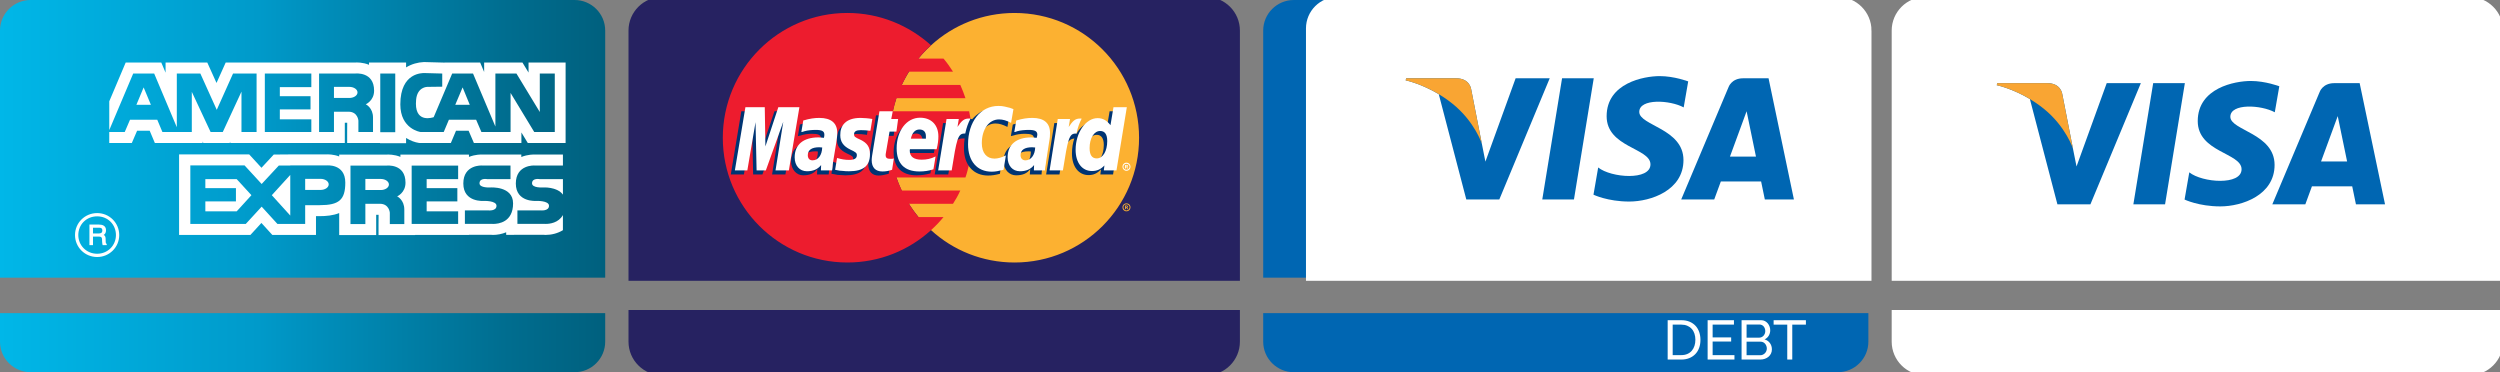 <?xml version="1.0" encoding="utf-8"?>
<!-- Generator: Adobe Illustrator 16.0.0, SVG Export Plug-In . SVG Version: 6.00 Build 0)  -->
<!DOCTYPE svg PUBLIC "-//W3C//DTD SVG 1.1//EN" "http://www.w3.org/Graphics/SVG/1.1/DTD/svg11.dtd">
<svg version="1.1" id="Layer_1" xmlns="http://www.w3.org/2000/svg" xmlns:xlink="http://www.w3.org/1999/xlink" x="0px" y="0px"
	 width="403px" height="60px" viewBox="-174 45 403 60" enable-background="new -174 45 403 60" xml:space="preserve">
<rect x="-174" y="45" width="403" height="60" fill="#808080" stroke="none"/>
<g>
	<g>
		<g>
			<path fill="#FFFFFF" stroke="#FFFFFF" stroke-miterlimit="10" d="M224.059,45h-87.673c-2.733,0-4.945,2.21-4.945,4.925v39.836
				h97.559V49.925C228.999,47.21,226.787,45,224.059,45z"/>
			<path fill="#FFFFFF" stroke="#FFFFFF" stroke-miterlimit="10" d="M131.44,100.073c0,2.723,2.212,4.927,4.945,4.927h87.673
				c2.729,0,4.94-2.204,4.94-4.927v-4.601H131.44V100.073z"/>
		</g>
	</g>
	<g>
		<g>
			<path fill="#262261" stroke="#262261" stroke-miterlimit="10" d="M20.431,45h-87.669c-2.733,0-4.948,2.21-4.948,4.925v39.836
				h97.559V49.925C25.373,47.21,23.161,45,20.431,45z"/>
			<path fill="#262261" stroke="#262261" stroke-miterlimit="10" d="M-72.186,100.073c0,2.723,2.215,4.927,4.948,4.927h87.669
				c2.729,0,4.942-2.204,4.942-4.927v-4.601h-97.559V100.073z"/>
		</g>
	</g>
	<g>
		<g>
			<linearGradient id="SVGID_1_" gradientUnits="userSpaceOnUse" x1="-174" y1="67.38" x2="-76.442" y2="67.38">
				<stop  offset="0" style="stop-color:#00B7E8"/>
				<stop  offset="0.427" style="stop-color:#009ACA"/>
				<stop  offset="0.519" style="stop-color:#008FBC"/>
				<stop  offset="0.839" style="stop-color:#006D8F"/>
				<stop  offset="1" style="stop-color:#00607E"/>
			</linearGradient>
			<path fill="url(#SVGID_1_)" d="M-81.383,45h-87.669c-2.733,0-4.948,2.21-4.948,4.925v39.836h97.558V49.925
				C-76.442,47.21-78.653,45-81.383,45z"/>
			<linearGradient id="SVGID_2_" gradientUnits="userSpaceOnUse" x1="-174" y1="100.236" x2="-76.442" y2="100.236">
				<stop  offset="0" style="stop-color:#00B7E8"/>
				<stop  offset="0.427" style="stop-color:#009ACA"/>
				<stop  offset="0.519" style="stop-color:#008FBC"/>
				<stop  offset="0.839" style="stop-color:#006D8F"/>
				<stop  offset="1" style="stop-color:#00607E"/>
			</linearGradient>
			<path fill="url(#SVGID_2_)" d="M-174,100.073c0,2.723,2.215,4.927,4.948,4.927h87.669c2.729,0,4.941-2.204,4.941-4.927v-4.601
				H-174V100.073z"/>
		</g>
	</g>
	<path fill="#0066B2" d="M37.023,49.576c0-2.522,2.056-4.576,4.599-4.576h-7.049c-2.73,0-4.945,2.21-4.945,4.925v39.836h7.396
		v-3.174V49.576z"/>
	<path fill="#FFFFFF" stroke="#FFFFFF" stroke-miterlimit="10" d="M127.185,49.925c0-2.715-2.212-4.925-4.94-4.925H41.622
		c-2.543,0-4.599,2.054-4.599,4.576v37.011v3.174h90.161V49.925z"/>
	<path fill="#0066B2" d="M37.023,95.473h-7.396v4.601c0,2.723,2.215,4.927,4.945,4.927h87.671c2.729,0,4.94-2.204,4.94-4.927v-1.866
		v-2.734H37.023z"/>
	<g>
		<path fill="#FFFFFF" d="M94.828,102.958v-6.342h2.207c0.508,0,0.955,0.083,1.341,0.25s0.707,0.393,0.965,0.679
			c0.257,0.286,0.449,0.621,0.578,1.005s0.193,0.794,0.193,1.229c0,0.482-0.072,0.918-0.216,1.309c-0.144,0.39-0.35,0.724-0.619,1
			c-0.269,0.277-0.594,0.491-0.973,0.644c-0.38,0.151-0.804,0.228-1.27,0.228H94.828z M99.296,99.778
			c0-0.357-0.05-0.687-0.148-0.987s-0.245-0.559-0.439-0.772c-0.194-0.215-0.433-0.383-0.713-0.505
			c-0.281-0.122-0.602-0.183-0.96-0.183h-1.399v4.912h1.399c0.364,0,0.688-0.063,0.973-0.188s0.521-0.298,0.709-0.518
			c0.188-0.221,0.332-0.481,0.431-0.782C99.246,100.456,99.296,100.13,99.296,99.778z"/>
		<path fill="#FFFFFF" d="M105.594,102.243v0.715h-4.324v-6.342h4.243v0.715h-3.436v2.054h2.987v0.67h-2.987v2.188H105.594z"/>
		<path fill="#FFFFFF" d="M111.63,101.323c0,0.244-0.049,0.468-0.147,0.67c-0.099,0.203-0.233,0.375-0.404,0.519
			c-0.17,0.143-0.367,0.253-0.592,0.33c-0.224,0.077-0.465,0.116-0.722,0.116h-3.023v-6.342h3.167c0.221,0,0.421,0.048,0.601,0.143
			c0.18,0.096,0.332,0.219,0.458,0.371c0.125,0.151,0.223,0.324,0.291,0.518c0.069,0.194,0.104,0.389,0.104,0.585
			c0,0.316-0.079,0.607-0.238,0.876c-0.158,0.268-0.384,0.468-0.677,0.599c0.364,0.106,0.653,0.305,0.865,0.594
			C111.524,100.59,111.63,100.931,111.63,101.323z M107.549,97.313v2.117h2.027c0.144,0,0.274-0.028,0.395-0.085
			c0.119-0.057,0.223-0.132,0.31-0.228s0.155-0.207,0.206-0.335s0.076-0.264,0.076-0.406c0-0.149-0.023-0.289-0.071-0.42
			s-0.112-0.244-0.193-0.34c-0.08-0.095-0.179-0.169-0.296-0.223c-0.116-0.054-0.24-0.081-0.372-0.081H107.549z M110.813,101.181
			c0-0.144-0.025-0.281-0.076-0.415c-0.051-0.135-0.119-0.252-0.206-0.354c-0.087-0.101-0.189-0.182-0.31-0.241
			c-0.119-0.06-0.251-0.089-0.395-0.089h-2.278v2.18h2.216c0.149,0,0.287-0.03,0.412-0.09c0.126-0.06,0.236-0.139,0.332-0.236
			c0.096-0.099,0.171-0.213,0.225-0.344S110.813,101.323,110.813,101.181z"/>
		<path fill="#FFFFFF" d="M117.111,97.331h-2.197v5.627h-0.808v-5.627h-2.198v-0.715h5.203V97.331z"/>
	</g>
	<g>
		<g>
			<polygon fill="#0066B2" points="79.722,77.151 74.615,77.151 77.805,57.62 82.912,57.62 			"/>
			<path fill="#0066B2" d="M70.318,57.62l-4.87,13.433l-0.575-2.893v0.002l-1.72-8.784c0,0-0.206-1.758-2.423-1.758h-8.047
				l-0.096,0.33c0,0,2.462,0.51,5.342,2.234l4.437,16.967h5.324l8.123-19.531H70.318z"/>
			<path fill="#0066B2" d="M110.49,77.151h4.688l-4.088-19.531h-4.106c-1.896,0-2.357,1.457-2.357,1.457l-7.615,18.075h5.32
				l1.066-2.898h6.493L110.49,77.151z M104.87,70.243l2.683-7.311l1.509,7.311H104.87z"/>
			<path fill="#0066B2" d="M97.411,62.315l0.727-4.193c0,0-2.249-0.854-4.593-0.854c-2.535,0-8.556,1.105-8.556,6.466
				c0,5.047,7.066,5.113,7.066,7.762s-6.338,2.176-8.428,0.502l-0.759,4.386c0,0,2.278,1.105,5.765,1.105
				c3.485,0,8.742-1.798,8.742-6.689c0-5.076-7.126-5.551-7.126-7.759C90.25,60.833,95.226,61.118,97.411,62.315z"/>
		</g>
		<path fill="#F9A533" d="M64.873,68.162l-1.72-8.784c0,0-0.206-1.758-2.423-1.758h-8.047l-0.096,0.33c0,0,3.871,0.799,7.581,3.791
			C63.714,64.599,64.873,68.162,64.873,68.162z"/>
	</g>
	<g>
		<g>
			<polygon fill="#0066B2" points="175.008,77.937 169.899,77.937 173.093,58.403 178.2,58.403 			"/>
			<path fill="#0066B2" d="M165.603,58.403l-4.867,13.432l-0.578-2.89h0.002l-1.719-8.784c0,0-0.206-1.758-2.42-1.758h-8.051
				l-0.096,0.33c0,0,2.462,0.51,5.343,2.234l4.438,16.97h5.32l8.129-19.533H165.603z"/>
			<path fill="#0066B2" d="M205.777,77.937h4.689l-4.089-19.533h-4.105c-1.896,0-2.358,1.456-2.358,1.456l-7.615,18.077h5.32
				l1.065-2.903h6.492L205.777,77.937z M200.155,71.026l2.686-7.311l1.511,7.311H200.155z"/>
			<path fill="#0066B2" d="M192.695,63.099l0.73-4.193c0,0-2.249-0.853-4.594-0.853c-2.535,0-8.555,1.104-8.555,6.466
				c0,5.046,7.066,5.112,7.066,7.761s-6.339,2.176-8.428,0.502l-0.761,4.386c0,0,2.281,1.104,5.765,1.104
				c3.486,0,8.746-1.797,8.746-6.688c0-5.078-7.131-5.552-7.131-7.759C185.535,61.616,190.51,61.901,192.695,63.099z"/>
		</g>
		<path fill="#F9A533" d="M160.159,68.945l-1.719-8.784c0,0-0.206-1.758-2.42-1.758h-8.051l-0.096,0.33c0,0,3.871,0.799,7.579,3.79
			C159,65.382,160.159,68.945,160.159,68.945z"/>
	</g>
	<g>
		<path fill-rule="evenodd" clip-rule="evenodd" fill="#FCB131" d="M-23.916,82.1c3.539,3.244,8.291,5.216,13.458,5.216
			c11.095,0,20.076-9.011,20.076-20.094c0-11.118-8.98-20.131-20.076-20.131c-5.167,0-9.919,1.968-13.458,5.215
			c-4.056,3.693-6.621,9.01-6.621,14.916C-30.537,73.124-27.972,78.441-23.916,82.1L-23.916,82.1z"/>
		<path fill-rule="evenodd" clip-rule="evenodd" fill="#FCB131" d="M6.947,78.406c0-0.346,0.28-0.621,0.625-0.621
			c0.382,0,0.658,0.275,0.658,0.621c0,0.379-0.276,0.657-0.658,0.657C7.227,79.063,6.947,78.785,6.947,78.406L6.947,78.406z
			 M7.573,78.924c0.276,0,0.52-0.241,0.52-0.518c0-0.278-0.243-0.484-0.52-0.484c-0.243,0-0.485,0.206-0.485,0.484
			C7.087,78.683,7.33,78.924,7.573,78.924L7.573,78.924z M7.503,78.717h-0.14v-0.589h0.243c0.037,0,0.105,0,0.14,0.037
			c0.068,0.035,0.068,0.071,0.068,0.14c0,0.065-0.035,0.137-0.103,0.137l0.138,0.275H7.674l-0.068-0.241H7.503V78.717V78.37h0.069
			c0.034,0,0.07,0,0.07,0c0.031,0,0.031-0.034,0.031-0.065c0-0.037,0-0.037-0.031-0.068c0,0-0.037,0-0.07,0H7.503v0.134V78.717
			L7.503,78.717z"/>
		<path fill-rule="evenodd" clip-rule="evenodd" fill="#ED1C2E" d="M-17.43,65.079c-0.07-0.724-0.208-1.415-0.346-2.142h-12.276
			c0.14-0.724,0.346-1.417,0.556-2.105h11.129c-0.243-0.724-0.52-1.452-0.831-2.139h-9.434c0.347-0.727,0.73-1.452,1.144-2.144
			h7.109c-0.451-0.722-0.97-1.449-1.527-2.104h-4.057c0.625-0.759,1.318-1.483,2.045-2.14c-3.571-3.212-8.284-5.215-13.488-5.215
			c-11.061,0-20.078,9.013-20.078,20.131c0,11.083,9.018,20.094,20.078,20.094c5.204,0,9.917-1.972,13.488-5.216l0,0l0,0
			c0.73-0.656,1.39-1.346,2.012-2.104h-4.057c-0.553-0.693-1.039-1.381-1.525-2.14h7.109c0.45-0.692,0.833-1.38,1.18-2.145h-9.434
			c-0.312-0.687-0.623-1.38-0.865-2.104h11.129c0.245-0.69,0.416-1.415,0.59-2.139c0.138-0.692,0.276-1.417,0.346-2.142
			c0.071-0.69,0.105-1.38,0.105-2.104C-17.324,66.494-17.359,65.77-17.43,65.079L-17.43,65.079z"/>
		<path fill-rule="evenodd" clip-rule="evenodd" fill="#FFFFFF" d="M6.947,71.879c0-0.377,0.28-0.656,0.625-0.656
			c0.382,0,0.658,0.278,0.658,0.656c0,0.347-0.276,0.657-0.658,0.657C7.227,72.536,6.947,72.226,6.947,71.879L6.947,71.879z
			 M7.573,72.365c0.276,0,0.52-0.208,0.52-0.486c0-0.275-0.243-0.48-0.52-0.48c-0.243,0-0.485,0.205-0.485,0.48
			C7.087,72.158,7.33,72.365,7.573,72.365L7.573,72.365z M7.503,72.158h-0.14v-0.554h0.243c0.037,0,0.105,0,0.14,0
			c0.068,0.037,0.068,0.105,0.068,0.173c0,0.034-0.035,0.102-0.103,0.139l0.138,0.241H7.674L7.606,71.95H7.503V72.158v-0.312h0.069
			c0.034,0,0.07,0,0.07-0.034c0.031,0,0.031-0.034,0.031-0.068c0,0,0-0.034-0.031-0.034c0-0.037-0.037,0-0.07,0H7.503v0.137V72.158
			L7.503,72.158z"/>
		<path fill-rule="evenodd" clip-rule="evenodd" fill="#003473" d="M-30.745,73.019c-0.66,0.173-1.144,0.278-1.63,0.278
			c-1.041,0-1.666-0.656-1.666-1.83c0-0.244,0.035-0.485,0.071-0.761l0.137-0.795l0.105-0.656l0.936-5.662h2.08l-0.242,1.242h1.317
			l-0.313,2.073h-1.315l-0.556,3.383c-0.035,0.173-0.035,0.275-0.035,0.344c0,0.449,0.208,0.625,0.728,0.625
			c0.243,0,0.451-0.037,0.659-0.071L-30.745,73.019L-30.745,73.019z"/>
		<path fill-rule="evenodd" clip-rule="evenodd" fill="#003473" d="M-24.018,72.953c-0.761,0.208-1.455,0.31-2.219,0.31
			c-2.357,0-3.711-1.244-3.711-3.698c0-2.864,1.597-4.932,3.817-4.932c1.769,0,2.913,1.17,2.913,3.002
			c0,0.62-0.071,1.207-0.243,2.034h-4.335c-0.035,0.139-0.035,0.21-0.035,0.278c0,0.966,0.659,1.452,1.908,1.452
			c0.796,0,1.489-0.176,2.254-0.517L-24.018,72.953L-24.018,72.953z M-25.299,68.014c0-0.174,0-0.311,0-0.416
			c0-0.69-0.385-1.07-1.043-1.07c-0.694,0-1.179,0.519-1.384,1.486H-25.299L-25.299,68.014z"/>
		<polygon fill-rule="evenodd" clip-rule="evenodd" fill="#003473" points="-47.391,73.124 -49.54,73.124 -48.291,65.287 
			-51.1,73.124 -52.593,73.124 -52.764,65.321 -54.082,73.124 -56.198,73.124 -54.498,62.938 -51.343,62.938 -51.274,69.221 
			-49.157,62.938 -45.691,62.938 -47.391,73.124 		"/>
		<path fill-rule="evenodd" clip-rule="evenodd" fill="#003473" d="M-42.153,69.428c-0.208-0.033-0.277-0.033-0.417-0.033
			c-1.249,0-1.872,0.485-1.872,1.241c0,0.522,0.311,0.866,0.796,0.866C-42.604,71.502-42.188,70.636-42.153,69.428L-42.153,69.428z
			 M-40.419,73.124h-1.875l0.035-0.863c-0.485,0.656-1.144,1.002-2.286,1.002c-1.042,0-1.943-0.934-1.943-2.28
			c0-0.378,0.068-0.725,0.171-1.071c0.349-1.276,1.632-2.071,3.609-2.106c0.243,0,0.622,0,0.97,0.035
			c0.068-0.278,0.068-0.378,0.068-0.552c0-0.553-0.451-0.724-1.456-0.724c-0.624,0-1.317,0.103-1.803,0.276l-0.314,0.068
			l-0.137,0.034l0.311-1.864c1.005-0.31,1.735-0.446,2.533-0.446c1.869,0,2.877,0.858,2.877,2.448c0,0.413,0.034,0.724-0.104,1.622
			l-0.488,2.968l-0.068,0.52l-0.035,0.415l-0.034,0.276L-40.419,73.124L-40.419,73.124z"/>
		<path fill-rule="evenodd" clip-rule="evenodd" fill="#003473" d="M-13.545,64.906c0.625,0,1.179,0.173,1.943,0.554l0.379-2.21
			c-0.208-0.105-0.277-0.105-0.554-0.208l-0.867-0.241c-0.277-0.068-0.624-0.105-1.008-0.105c-1.073,0-1.697,0.037-2.356,0.415
			c-0.348,0.241-0.796,0.553-1.284,1.105l-0.277-0.069l-2.22,1.551l0.103-0.863h-2.288l-1.352,8.288h2.185l0.796-4.454
			c0,0,0.313-0.622,0.451-0.829c0.417-0.517,0.765-0.517,1.215-0.517c0.069,0,0.14,0,0.175,0c-0.069,0.482-0.106,1.002-0.106,1.588
			c0,2.693,1.526,4.386,3.885,4.386c0.588,0,1.107-0.071,1.906-0.278l0.383-2.346c-0.693,0.38-1.318,0.551-1.84,0.551
			c-1.281,0-2.043-0.966-2.043-2.485C-16.318,66.494-15.174,64.906-13.545,64.906L-13.545,64.906z"/>
		<path fill-rule="evenodd" clip-rule="evenodd" fill="#003473" d="M4.868,62.938l-0.485,2.9c-0.519-0.793-1.144-1.173-1.977-1.173
			c-1.146,0-2.22,0.656-2.879,1.9v-0.036l-1.386-0.83l0.139-0.863h-2.323l-1.32,8.288h2.15l0.729-4.454c0,0,0.556-0.622,0.693-0.829
			c0.349-0.415,0.693-0.483,0.973-0.517c-0.243,0.691-0.382,1.52-0.382,2.452c0,2.071,1.076,3.451,2.67,3.451
			c0.796,0,1.421-0.273,2.012-0.932l-0.105,0.829h2.048l1.664-10.186H4.868L4.868,62.938z M2.197,71.158
			c-0.728,0-1.11-0.554-1.11-1.625c0-1.624,0.694-2.798,1.7-2.798c0.762,0,1.144,0.588,1.144,1.625
			C3.932,70.016,3.239,71.158,2.197,71.158L2.197,71.158z"/>
		<path fill-rule="evenodd" clip-rule="evenodd" fill="#003473" d="M-7.824,69.428c-0.208-0.033-0.275-0.033-0.415-0.033
			c-1.25,0-1.872,0.485-1.872,1.241c0,0.522,0.312,0.866,0.797,0.866C-8.275,71.502-7.859,70.636-7.824,69.428L-7.824,69.428z
			 M-6.09,73.124h-1.906l0.069-0.863c-0.486,0.656-1.145,1.002-2.289,1.002c-1.075,0-2.011-0.897-2.011-2.28
			c0-1.969,1.489-3.177,3.849-3.177c0.243,0,0.625,0,0.936,0.035c0.068-0.278,0.105-0.378,0.105-0.552
			c0-0.553-0.451-0.724-1.492-0.724c-0.59,0-1.318,0.103-1.804,0.276l-0.279,0.068l-0.137,0.034l0.311-1.864
			c1.007-0.31,1.734-0.446,2.533-0.446c1.872,0,2.842,0.858,2.842,2.448c0,0.413,0.068,0.724-0.103,1.622l-0.451,2.968l-0.068,0.52
			l-0.07,0.415l-0.035,0.276V73.124L-6.09,73.124z"/>
		<path fill-rule="evenodd" clip-rule="evenodd" fill="#003473" d="M-35.877,66.599c0.416,0,1.004,0.034,1.629,0.136l0.313-1.932
			c-0.625-0.07-1.458-0.17-1.942-0.17c-2.428,0-3.224,1.309-3.224,2.829c0,1,0.45,1.724,1.629,2.278
			c0.867,0.415,1.004,0.482,1.004,0.863c0,0.517-0.448,0.827-1.283,0.827c-0.657,0-1.282-0.103-1.976-0.346l-0.242,1.9l0.034,0.034
			l0.417,0.071c0.138,0.034,0.312,0.071,0.554,0.103c0.52,0.034,0.973,0.071,1.25,0.071c2.428,0,3.432-0.934,3.432-2.764
			c0-1.139-0.553-1.83-1.629-2.313c-0.936-0.417-1.041-0.483-1.041-0.863S-36.537,66.599-35.877,66.599L-35.877,66.599z"/>
		<path fill-rule="evenodd" clip-rule="evenodd" fill="#FFFFFF" d="M-10.633,62.591l-0.381,2.212
			c-0.762-0.38-1.318-0.553-1.94-0.553c-1.632,0-2.776,1.588-2.776,3.834c0,1.552,0.765,2.483,2.046,2.483
			c0.52,0,1.144-0.17,1.837-0.517l-0.38,2.315c-0.799,0.205-1.318,0.31-1.908,0.31c-2.356,0-3.815-1.692-3.815-4.419
			c0-3.622,2.012-6.179,4.891-6.179c0.382,0,0.727,0.032,1.007,0.102l0.864,0.207C-10.912,62.489-10.841,62.525-10.633,62.591
			L-10.633,62.591z"/>
		<path fill-rule="evenodd" clip-rule="evenodd" fill="#FFFFFF" d="M-17.638,64.111c-0.069,0-0.138,0-0.207,0
			c-0.728,0-1.146,0.346-1.805,1.349l0.208-1.281h-1.974l-1.353,8.288h2.183c0.798-5.076,1.003-5.939,2.047-5.939
			c0.069,0,0.069,0,0.138,0c0.208-1,0.484-1.725,0.833-2.381L-17.638,64.111L-17.638,64.111z"/>
		<path fill-rule="evenodd" clip-rule="evenodd" fill="#FFFFFF" d="M-30.192,72.365c-0.587,0.205-1.072,0.276-1.558,0.276
			c-1.109,0-1.734-0.622-1.734-1.83c0-0.207,0.035-0.485,0.068-0.724l0.14-0.832l0.103-0.654l0.938-5.664h2.148l-0.243,1.242h1.109
			l-0.276,2.039h-1.11l-0.59,3.451c-0.035,0.139-0.035,0.242-0.035,0.347c0,0.415,0.208,0.588,0.728,0.588
			c0.243,0,0.451,0,0.591-0.068L-30.192,72.365L-30.192,72.365z"/>
		<path fill-rule="evenodd" clip-rule="evenodd" fill="#FFFFFF" d="M-38.547,66.806c0,1.034,0.485,1.759,1.632,2.313
			c0.898,0.415,1.039,0.551,1.039,0.897c0,0.52-0.383,0.759-1.25,0.759c-0.657,0-1.247-0.103-1.94-0.31l-0.313,1.9l0.105,0.031
			l0.383,0.071c0.136,0.034,0.312,0.069,0.588,0.069c0.484,0.07,0.901,0.07,1.178,0.07c2.291,0,3.364-0.863,3.364-2.763
			c0-1.14-0.451-1.796-1.524-2.313c-0.936-0.417-1.042-0.517-1.042-0.897c0-0.449,0.382-0.656,1.076-0.656
			c0.417,0,1.004,0.034,1.561,0.105l0.311-1.903c-0.554-0.103-1.421-0.171-1.906-0.171C-37.715,64.008-38.581,65.287-38.547,66.806
			L-38.547,66.806z"/>
		<path fill-rule="evenodd" clip-rule="evenodd" fill="#FFFFFF" d="M5.978,72.467H3.932l0.103-0.795
			c-0.588,0.623-1.212,0.898-2.009,0.898c-1.597,0-2.638-1.346-2.638-3.417c0-2.761,1.632-5.11,3.541-5.11
			c0.865,0,1.489,0.381,2.08,1.139l0.484-2.9h2.151L5.978,72.467L5.978,72.467z M2.788,70.536c1.005,0,1.698-1.175,1.698-2.797
			c0-1.071-0.379-1.625-1.142-1.625c-0.973,0-1.7,1.139-1.7,2.761C1.644,69.979,2.025,70.536,2.788,70.536L2.788,70.536z"/>
		<path fill-rule="evenodd" clip-rule="evenodd" fill="#FFFFFF" d="M-23.532,72.294c-0.763,0.242-1.456,0.347-2.254,0.347
			c-2.425,0-3.675-1.279-3.675-3.73c0-2.829,1.596-4.937,3.778-4.937c1.805,0,2.95,1.173,2.95,3.005c0,0.62-0.071,1.208-0.277,2.071
			h-4.302c-0.034,0.103-0.034,0.17-0.034,0.241c0,0.966,0.659,1.449,1.909,1.449c0.796,0,1.489-0.137,2.253-0.518L-23.532,72.294
			L-23.532,72.294z M-24.746,67.357c0-0.173,0-0.31,0-0.415c0-0.69-0.382-1.068-1.041-1.068c-0.693,0-1.178,0.518-1.386,1.483
			H-24.746L-24.746,67.357z"/>
		<polygon fill-rule="evenodd" clip-rule="evenodd" fill="#FFFFFF" points="-46.835,72.467 -48.986,72.467 -47.737,64.633 
			-50.544,72.467 -52.036,72.467 -52.209,64.699 -53.529,72.467 -55.539,72.467 -53.839,62.281 -50.719,62.281 -50.616,68.602 
			-48.535,62.281 -45.135,62.281 -46.835,72.467 		"/>
		<path fill-rule="evenodd" clip-rule="evenodd" fill="#FFFFFF" d="M-41.46,68.775c-0.208,0-0.311-0.037-0.485-0.037
			c-1.213,0-1.837,0.448-1.837,1.278c0,0.52,0.277,0.829,0.762,0.829C-42.12,70.845-41.495,70.016-41.46,68.775L-41.46,68.775z
			 M-39.866,72.467h-1.803l0.035-0.863c-0.554,0.69-1.285,1.002-2.289,1.002c-1.179,0-1.977-0.897-1.977-2.244
			c0-2.037,1.387-3.212,3.814-3.212c0.242,0,0.556,0.034,0.901,0.071c0.069-0.278,0.069-0.381,0.069-0.52
			c0-0.551-0.38-0.759-1.384-0.759c-0.625,0-1.32,0.069-1.806,0.208l-0.311,0.102l-0.208,0.034l0.311-1.863
			c1.075-0.312,1.806-0.415,2.601-0.415c1.874,0,2.879,0.827,2.879,2.417c0,0.415-0.034,0.725-0.173,1.659l-0.486,2.932l-0.068,0.52
			l-0.035,0.414l-0.037,0.31L-39.866,72.467L-39.866,72.467z"/>
		<path fill-rule="evenodd" clip-rule="evenodd" fill="#FFFFFF" d="M-7.129,68.775c-0.246,0-0.348-0.037-0.487-0.037
			c-1.247,0-1.873,0.448-1.873,1.278c0,0.52,0.311,0.829,0.797,0.829C-7.824,70.845-7.166,70.016-7.129,68.775L-7.129,68.775z
			 M-5.534,72.467h-1.804l0.032-0.863c-0.554,0.69-1.281,1.002-2.289,1.002c-1.178,0-1.977-0.897-1.977-2.244
			c0-2.037,1.389-3.212,3.817-3.212c0.24,0,0.554,0.034,0.867,0.071c0.068-0.278,0.103-0.381,0.103-0.52
			c0-0.551-0.383-0.759-1.387-0.759c-0.624,0-1.352,0.069-1.837,0.208l-0.279,0.102l-0.208,0.034l0.313-1.863
			c1.076-0.312,1.803-0.415,2.599-0.415c1.874,0,2.845,0.827,2.845,2.417c0,0.415,0,0.725-0.172,1.659l-0.453,2.932l-0.068,0.52
			l-0.071,0.414l-0.031,0.31V72.467L-5.534,72.467z"/>
		<path fill-rule="evenodd" clip-rule="evenodd" fill="#FFFFFF" d="M0.291,64.111c-0.068,0-0.14,0-0.208,0
			c-0.728,0-1.144,0.346-1.803,1.349l0.208-1.281h-1.977l-1.318,8.288h2.148c0.799-5.076,1.007-5.939,2.046-5.939
			c0.071,0,0.071,0,0.14,0c0.208-1,0.485-1.725,0.83-2.381L0.291,64.111L0.291,64.111z"/>
	</g>
	<g>
		<g>
			<polygon fill="#FFFFFF" points="-99.426,59.089 -98.274,61.894 -100.612,61.894 			"/>
			<path fill="#FFFFFF" d="M-120.166,59.005h2.484c0.72,0,1.313,0.4,1.313,0.893c0,0.496-0.594,0.893-1.313,0.893h-2.484V59.005z"/>
			<polygon fill="#FFFFFF" points="-150.845,59.089 -152.014,61.894 -149.676,61.894 			"/>
			<path fill="#FFFFFF" d="M-136.885,67.848c0,0.042,0,0.2,0,0.2h5.544h0.448h6.516h2.308h3.652c0,0,0-2.526,0-3.268
				c0.143,0,0.338,0,0.39,0c-0.002,0.237-0.01,1.495-0.01,1.495v1.773h5.301v0.032h4.197v-0.841c0.723,0.453,1.456,0.707,2.019,0.79
				l0.126,0.019h5.074c0,0,0.647-1.536,0.831-1.975c0.801,0,1.237,0,2.031,0c0.193,0.446,0.85,1.975,0.85,1.975h7.66
				c0,0,0-1.556,0-1.695c0.118,0.195,1.027,1.695,1.027,1.695h6.097V55.084h-5.975c0,0,0,1.356,0,1.614
				c-0.098-0.161-0.979-1.614-0.979-1.614h-6.178c0,0,0,1.149,0,1.517c-0.018-0.04-0.64-1.517-0.64-1.517h-5.728l-0.002,0.009
				c-0.125-0.005-3.332-0.09-3.332-0.09c-1.004,0.044-2.003,0.322-2.881,0.863v-0.782h-1.778h-4.197v0.363
				c-0.997-0.413-1.959-0.391-2.327-0.363h-5.228h-1.778h-0.53h-6.516h-1.778h-0.449h-4.5c0,0-1.002,2.231-1.478,3.29
				c-0.48-1.063-1.487-3.29-1.487-3.29h-6.725c0,0,0,1.395,0,1.631c-0.026-0.066-0.688-1.631-0.688-1.631h-5.742l-2.646,6.251v4.637
				l3.859-9.118h3.381l3.649,8.657v-8.657h3.795l2.644,5.851l2.625-5.851h3.795v9.42h-2.436v-6.503l-3.011,6.503h-1.969
				l-3.026-6.471v6.471h-2.097h-0.322h-2.322l-0.83-1.976h-4.39l-0.848,1.976h-2.499v1.773h3.641c0,0,0.657-1.529,0.85-1.975
				c0.797,0,1.23,0,2.029,0c0.184,0.439,0.831,1.975,0.831,1.975h7.704c0,0,0-0.187,0-0.242c0.04,0.089,0.111,0.242,0.111,0.242
				h4.244C-136.978,68.047-136.912,67.909-136.885,67.848z M-105.672,56.773l2.961,0.081v2.12l-2.432,0.031c0,0-1.585,0-1.779,2.057
				c-0.024,0.236-0.034,0.453-0.032,0.656c0.007,3.183,2.775,2.195,2.866,2.168l2.979-7.032h3.362l3.604,8.544v-8.544h3.395
				l3.763,6.2v-6.2h2.417v9.42h-3.314l-3.813-6.293v6.293h-2.065h-0.384H-96.4l-0.85-1.976h-4.387l-0.833,1.976h-2.21h-0.399h-1.154
				c0,0-3.234-0.461-3.234-4.447C-109.467,56.599-105.8,56.806-105.672,56.773z M-112.701,56.854h2.416v9.454h-2.416V56.854z
				 M-122.566,56.854h5.831c0,0,3.04-0.366,3.04,2.759c0,1.626-1.345,2.198-1.345,2.198s1.169,0.544,1.169,2.137v2.327h-2.355
				v-1.832c0,0-0.095-1.436-1.599-1.436h-2.34v3.268h-2.4V56.854z M-131.31,56.854h7.497v2.197h-5.079v1.454h4.949v2.132h-4.949
				v1.598h5.079v2.039h-7.497V56.854z"/>
		</g>
		<g>
			<path fill="none" d="M-83.255,76.373v3.298c0.263-0.466,0.432-1.074,0.432-1.884C-82.824,77.183-82.992,76.727-83.255,76.373z"/>
			<rect x="-83.255" y="71.679" fill="none" width="0.003" height="2.201"/>
			<path fill="#FFFFFF" d="M-88.235,74.551c0,0.778,1.746,0.668,1.746,0.668s2.269-0.161,3.233,1.154V73.88h-3.698
				C-86.954,73.88-88.235,73.624-88.235,74.551z"/>
			<path fill="#FFFFFF" d="M-87.851,71.679h4.595v-1.77l-4.524,0.002c-0.147-0.008-1.127-0.034-2.183,0.397v-0.399l-6.286,0.002
				c-0.15-0.008-1.11-0.034-2.154,0.385v-0.371h-1.781h-9.269v0.364c-0.995-0.407-1.956-0.393-2.326-0.364h-7.541v0.295
				c-0.943-0.354-1.823-0.351-2.158-0.327h-5.767l-1.843,0.015h-0.776c0,0-1.259,1.356-1.984,2.139
				c-0.722-0.788-1.978-2.154-1.978-2.154h-11.305v12.981h11.498c0,0,1.154-1.256,1.773-1.934c0.615,0.676,1.761,1.934,1.761,1.934
				h7.036c0,0,0-2.419,0-3.029c0.213,0,0.575,0,0.575,0c1.066,0,2.188-0.102,3.167-0.498v3.543h5.961c0,0,0-2.527,0-3.269
				c0.145,0,0.34,0,0.391,0c-0.002,0.235-0.01,1.494-0.01,1.494v1.774h5.897v-0.016h8.677v-0.02l3.586-0.002
				c0.143,0.008,0.29,0.018,0.29,0.018c0.705,0,1.438-0.144,2.126-0.425v0.412l6.053-0.005c0.143,0.008,0.292,0.018,0.292,0.018
				c0.941,0,1.94-0.242,2.799-0.765v-2.436c-0.72,1.278-2.153,1.426-2.767,1.426c-0.179,0-0.29-0.012-0.29-0.012h-4.277v-2.169
				h3.733c0,0,1.359,0.159,1.359-0.745c0-0.85-2.034-0.783-2.034-0.783s-3.314,0.287-3.314-2.806
				C-90.844,71.504-87.851,71.679-87.851,71.679z M-122.454,78.073h-2.352v3.029h-2.371h-2.1l-2.543-2.791l-2.564,2.791h-1.455
				h-7.48v-9.438h7.48h1.264l2.755,2.996l2.771-2.981h1.84v-0.014h5.828c0,0,3.043-0.334,3.043,2.771
				C-118.338,77.212-119.348,78.073-122.454,78.073z M-108.825,78.789v2.327h-2.337v-1.831c0,0-0.098-1.435-1.603-1.435h-2.339
				v3.266h-2.4v-9.419h5.828c0,0,3.042-0.366,3.042,2.759c0,1.625-1.345,2.198-1.345,2.198S-108.825,77.194-108.825,78.789z
				 M-100.148,73.88h-5.076v1.449h4.949v2.14h-4.949v1.595h5.076v2.039h-7.492v-9.406h7.492V73.88z M-94.492,81.097
				c-0.181,0-0.292-0.012-0.292-0.012h-4.275v-2.169h3.749c0,0,1.345,0.159,1.345-0.745c0-0.85-2.034-0.783-2.034-0.783
				s-3.314,0.287-3.314-2.806c0-3.078,2.991-2.903,2.991-2.903h4.615v2.201h-3.716c0,0-1.281-0.256-1.281,0.671
				c0,0.778,1.744,0.668,1.744,0.668s3.667-0.268,3.667,2.568C-91.292,80.829-93.657,81.097-94.492,81.097z"/>
			<polygon fill="#FFFFFF" points="-127.209,79.749 -127.209,73.197 -130.185,76.465 			"/>
			<path fill="#FFFFFF" d="M-112.62,73.848h-2.484v1.785h2.484c0.72,0,1.313-0.397,1.313-0.892
				C-111.308,74.246-111.9,73.848-112.62,73.848z"/>
			<polygon fill="#FFFFFF" points="-140.898,73.88 -140.898,75.329 -135.967,75.329 -135.967,77.469 -140.898,77.469 
				-140.898,79.063 -135.839,79.063 -133.471,76.465 -135.839,73.88 			"/>
			<path fill="#FFFFFF" d="M-122.326,73.831h-2.48v1.786h2.48c0.723,0,1.313-0.398,1.313-0.891
				C-121.013,74.231-121.604,73.831-122.326,73.831z"/>
		</g>
	</g>
	<path fill="#FFFFFF" d="M-161.908,82.891c0-1.964,1.585-3.543,3.572-3.543c1.97,0,3.555,1.579,3.555,3.543
		c0,1.961-1.585,3.54-3.555,3.54C-160.323,86.431-161.908,84.852-161.908,82.891 M-161.378,82.891c0,1.655,1.295,3.013,3.042,3.013
		c1.727,0,3.025-1.357,3.025-3.013c0-1.677-1.279-3.016-3.025-3.016C-160.098,79.875-161.378,81.214-161.378,82.891
		 M-157.457,84.518c-0.078-0.271-0.095-0.767-0.095-0.881c0-0.239-0.032-0.493-0.479-0.493h-0.978v1.374h-0.575V81.2h1.553
		c0.526,0,1.122,0.173,1.122,0.924c0,0.414-0.176,0.605-0.367,0.751c0.159,0.078,0.289,0.222,0.301,0.588l0.017,0.575
		c0.017,0.174,0.032,0.209,0.16,0.286v0.193H-157.457 M-159.01,82.634h0.929c0.306,0,0.576-0.078,0.576-0.479
		c0-0.414-0.287-0.445-0.495-0.445h-1.009V82.634"/>
</g>
</svg>
